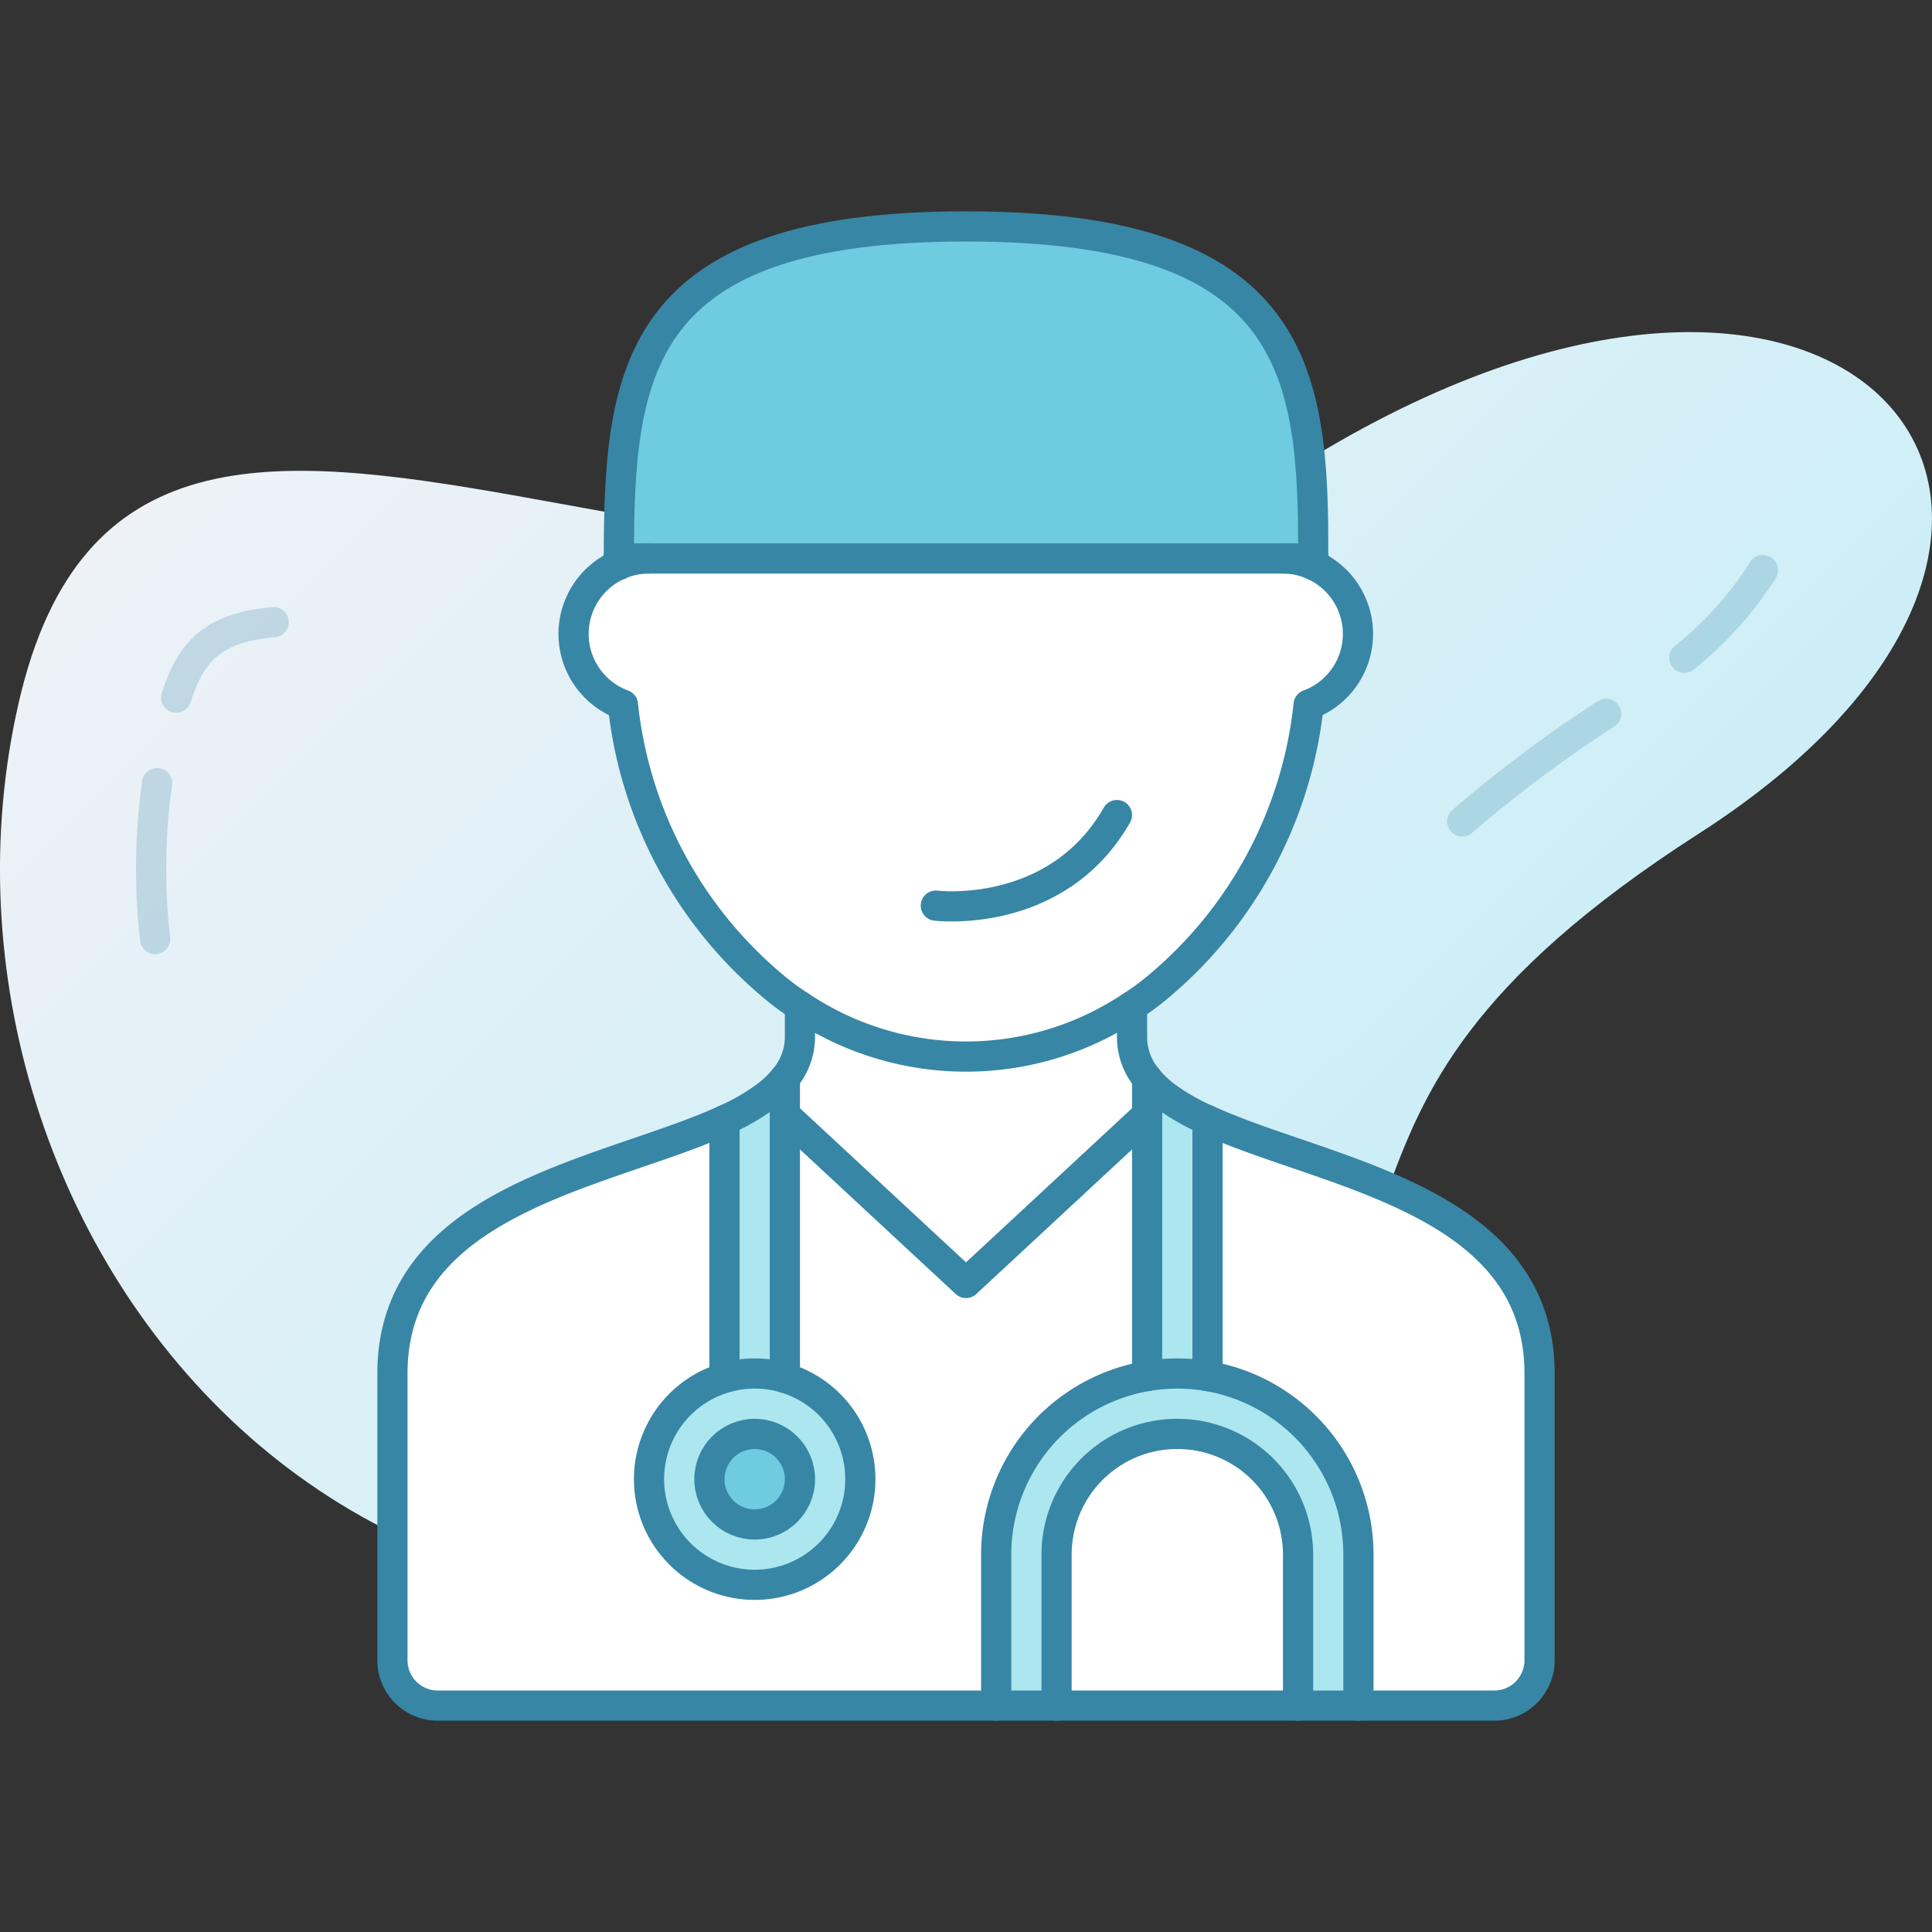 <svg id="icons" xmlns="http://www.w3.org/2000/svg" xmlns:xlink="http://www.w3.org/1999/xlink" viewBox="0 0 128 128"><rect x="0" y="0" width="128" height="128" fill="#333333" stroke="none"/><defs><style>.cls-1,.cls-2{fill-rule:evenodd;}.cls-1{fill:url(#linear-gradient);}.cls-2,.cls-6{fill:none;stroke:#3786a5;stroke-linecap:round;stroke-linejoin:round;stroke-width:2px;}.cls-2{opacity:0.24;}.cls-3{fill:#fff;}.cls-4{fill:#ace6ef;}.cls-5{fill:#6ecbe0;}</style><linearGradient id="linear-gradient" x1="101.83" y1="16.12" x2="35.2" y2="83.15" gradientTransform="matrix(-1, 0, 0, 1, 127.82, -0.15)" gradientUnits="userSpaceOnUse"><stop offset="0" stop-color="#eef2f7"/><stop offset="1" stop-color="#cbeef7"/></linearGradient></defs><title>doctor</title><path class="cls-1" d="M112.55,55.23C143.8,35.17,123.61,8.64,87.83,29.77S9.35,11.23,1.24,46.55s24.35,77.11,73.35,51.6C100.69,84.55,82,74.84,112.55,55.23Z"/><path class="cls-2" d="M10.28,62.22a40.65,40.65,0,0,1,.13-10.34"/><path class="cls-2" d="M111.59,43.58a23.71,23.71,0,0,0,5.21-5.81"/><path class="cls-2" d="M106.41,47.29a86.1,86.1,0,0,0-9.53,7.13"/><path class="cls-2" d="M11.67,46.22c1-3.11,2.46-4.64,6.46-5"/><g id="_Group_" data-name="&lt;Group&gt;"><path class="cls-3" d="M102,91v19a3,3,0,0,1-3,3H90V103A12,12,0,0,0,80,91.17v-17C87.8,77.78,102,79.4,102,91Z"/><path class="cls-4" d="M90,103v10H86V103a8,8,0,0,0-6.67-7.89,8.1,8.1,0,0,0-2.66,0A8,8,0,0,0,70,103v10H66V103a12,12,0,0,1,24,0Z"/><path class="cls-3" d="M87,37.43a5,5,0,0,1-.3,9.26A28.23,28.23,0,0,1,76.51,65.56,15.57,15.57,0,0,1,75,66.65a19.73,19.73,0,0,1-22,0,15.57,15.57,0,0,1-1.51-1.09A28.23,28.23,0,0,1,41.27,46.69a5,5,0,0,1-.3-9.26A4.93,4.93,0,0,1,43,37H85A4.93,4.93,0,0,1,87,37.43Z"/><path class="cls-5" d="M64,15c21.9,0,23.08,9.45,23,22H41C40.92,24.45,42.1,15,64,15Z"/><path class="cls-3" d="M86,103v10H70V103a8,8,0,0,1,6.67-7.89,8.1,8.1,0,0,1,2.66,0A8,8,0,0,1,86,103Z"/><path class="cls-4" d="M80,74.21v17a11.85,11.85,0,0,0-4,0V71.45a6.8,6.8,0,0,0,1.28,1.22A14,14,0,0,0,80,74.21Z"/><path class="cls-3" d="M76,73.86V91.17A12,12,0,0,0,66,103v10H29a3,3,0,0,1-3-3V91c0-11.6,14.2-13.22,22-16.79V91.29a7,7,0,1,0,4,0V73.86L64,85Z"/><path class="cls-3" d="M76,71.45v2.41L64,85,52,73.86V71.45a4.28,4.28,0,0,0,1-2.78v-2a19.73,19.73,0,0,0,22,0v2A4.28,4.28,0,0,0,76,71.45Z"/><path class="cls-4" d="M52,91.29a7,7,0,1,1-4,0,7,7,0,0,1,4,0ZM53,98a3,3,0,1,0-3,3A3,3,0,0,0,53,98Z"/><circle class="cls-5" cx="50" cy="98" r="3"/><path class="cls-4" d="M52,73.86V91.29a7,7,0,0,0-4,0V74.21a14,14,0,0,0,2.72-1.54A6.8,6.8,0,0,0,52,71.45Z"/><path class="cls-6" d="M41,37.43c0-.14,0-.29,0-.43,0-12.55,1.14-22,23-22s23.08,9.45,23,22c0,.14,0,.29,0,.43"/><line class="cls-6" x1="43" y1="37" x2="40.96" y2="37"/><line class="cls-6" x1="87.04" y1="37" x2="85" y2="37"/><path class="cls-6" d="M62,60s8,1,12-6"/><polyline class="cls-6" points="52 73.86 64 85 76 73.86"/><line class="cls-6" x1="48" y1="91.29" x2="48" y2="74.21"/><polyline class="cls-6" points="52 71.45 52 73.86 52 91.29"/><line class="cls-6" x1="80" y1="74.21" x2="80" y2="91.17"/><polyline class="cls-6" points="76 91.17 76 73.86 76 71.45"/><path class="cls-6" d="M90,113V103a12,12,0,0,0-24,0v10"/><path class="cls-6" d="M70,113V103a8,8,0,0,1,6.67-7.89,8.1,8.1,0,0,1,2.66,0A8,8,0,0,1,86,103v10"/><path class="cls-6" d="M53,66.65v2a4.28,4.28,0,0,1-1,2.78,6.8,6.8,0,0,1-1.28,1.22A14,14,0,0,1,48,74.21C40.2,77.78,26,79.4,26,91v19a3,3,0,0,0,3,3H99a3,3,0,0,0,3-3V91c0-11.6-14.2-13.22-22-16.79a14,14,0,0,1-2.72-1.54A6.8,6.8,0,0,1,76,71.45a4.28,4.28,0,0,1-1-2.78v-2"/><path class="cls-6" d="M52,91.29a7,7,0,1,1-4,0,7,7,0,0,1,4,0Z"/><circle class="cls-6" cx="50" cy="98" r="3"/><path class="cls-6" d="M87,37.43a5,5,0,0,1-.3,9.26A28.23,28.23,0,0,1,76.51,65.56,15.57,15.57,0,0,1,75,66.65a19.73,19.73,0,0,1-22,0,15.57,15.57,0,0,1-1.51-1.09A28.23,28.23,0,0,1,41.27,46.69a5,5,0,0,1-.3-9.26A4.93,4.93,0,0,1,43,37H85A4.93,4.93,0,0,1,87,37.43Z"/></g></svg>